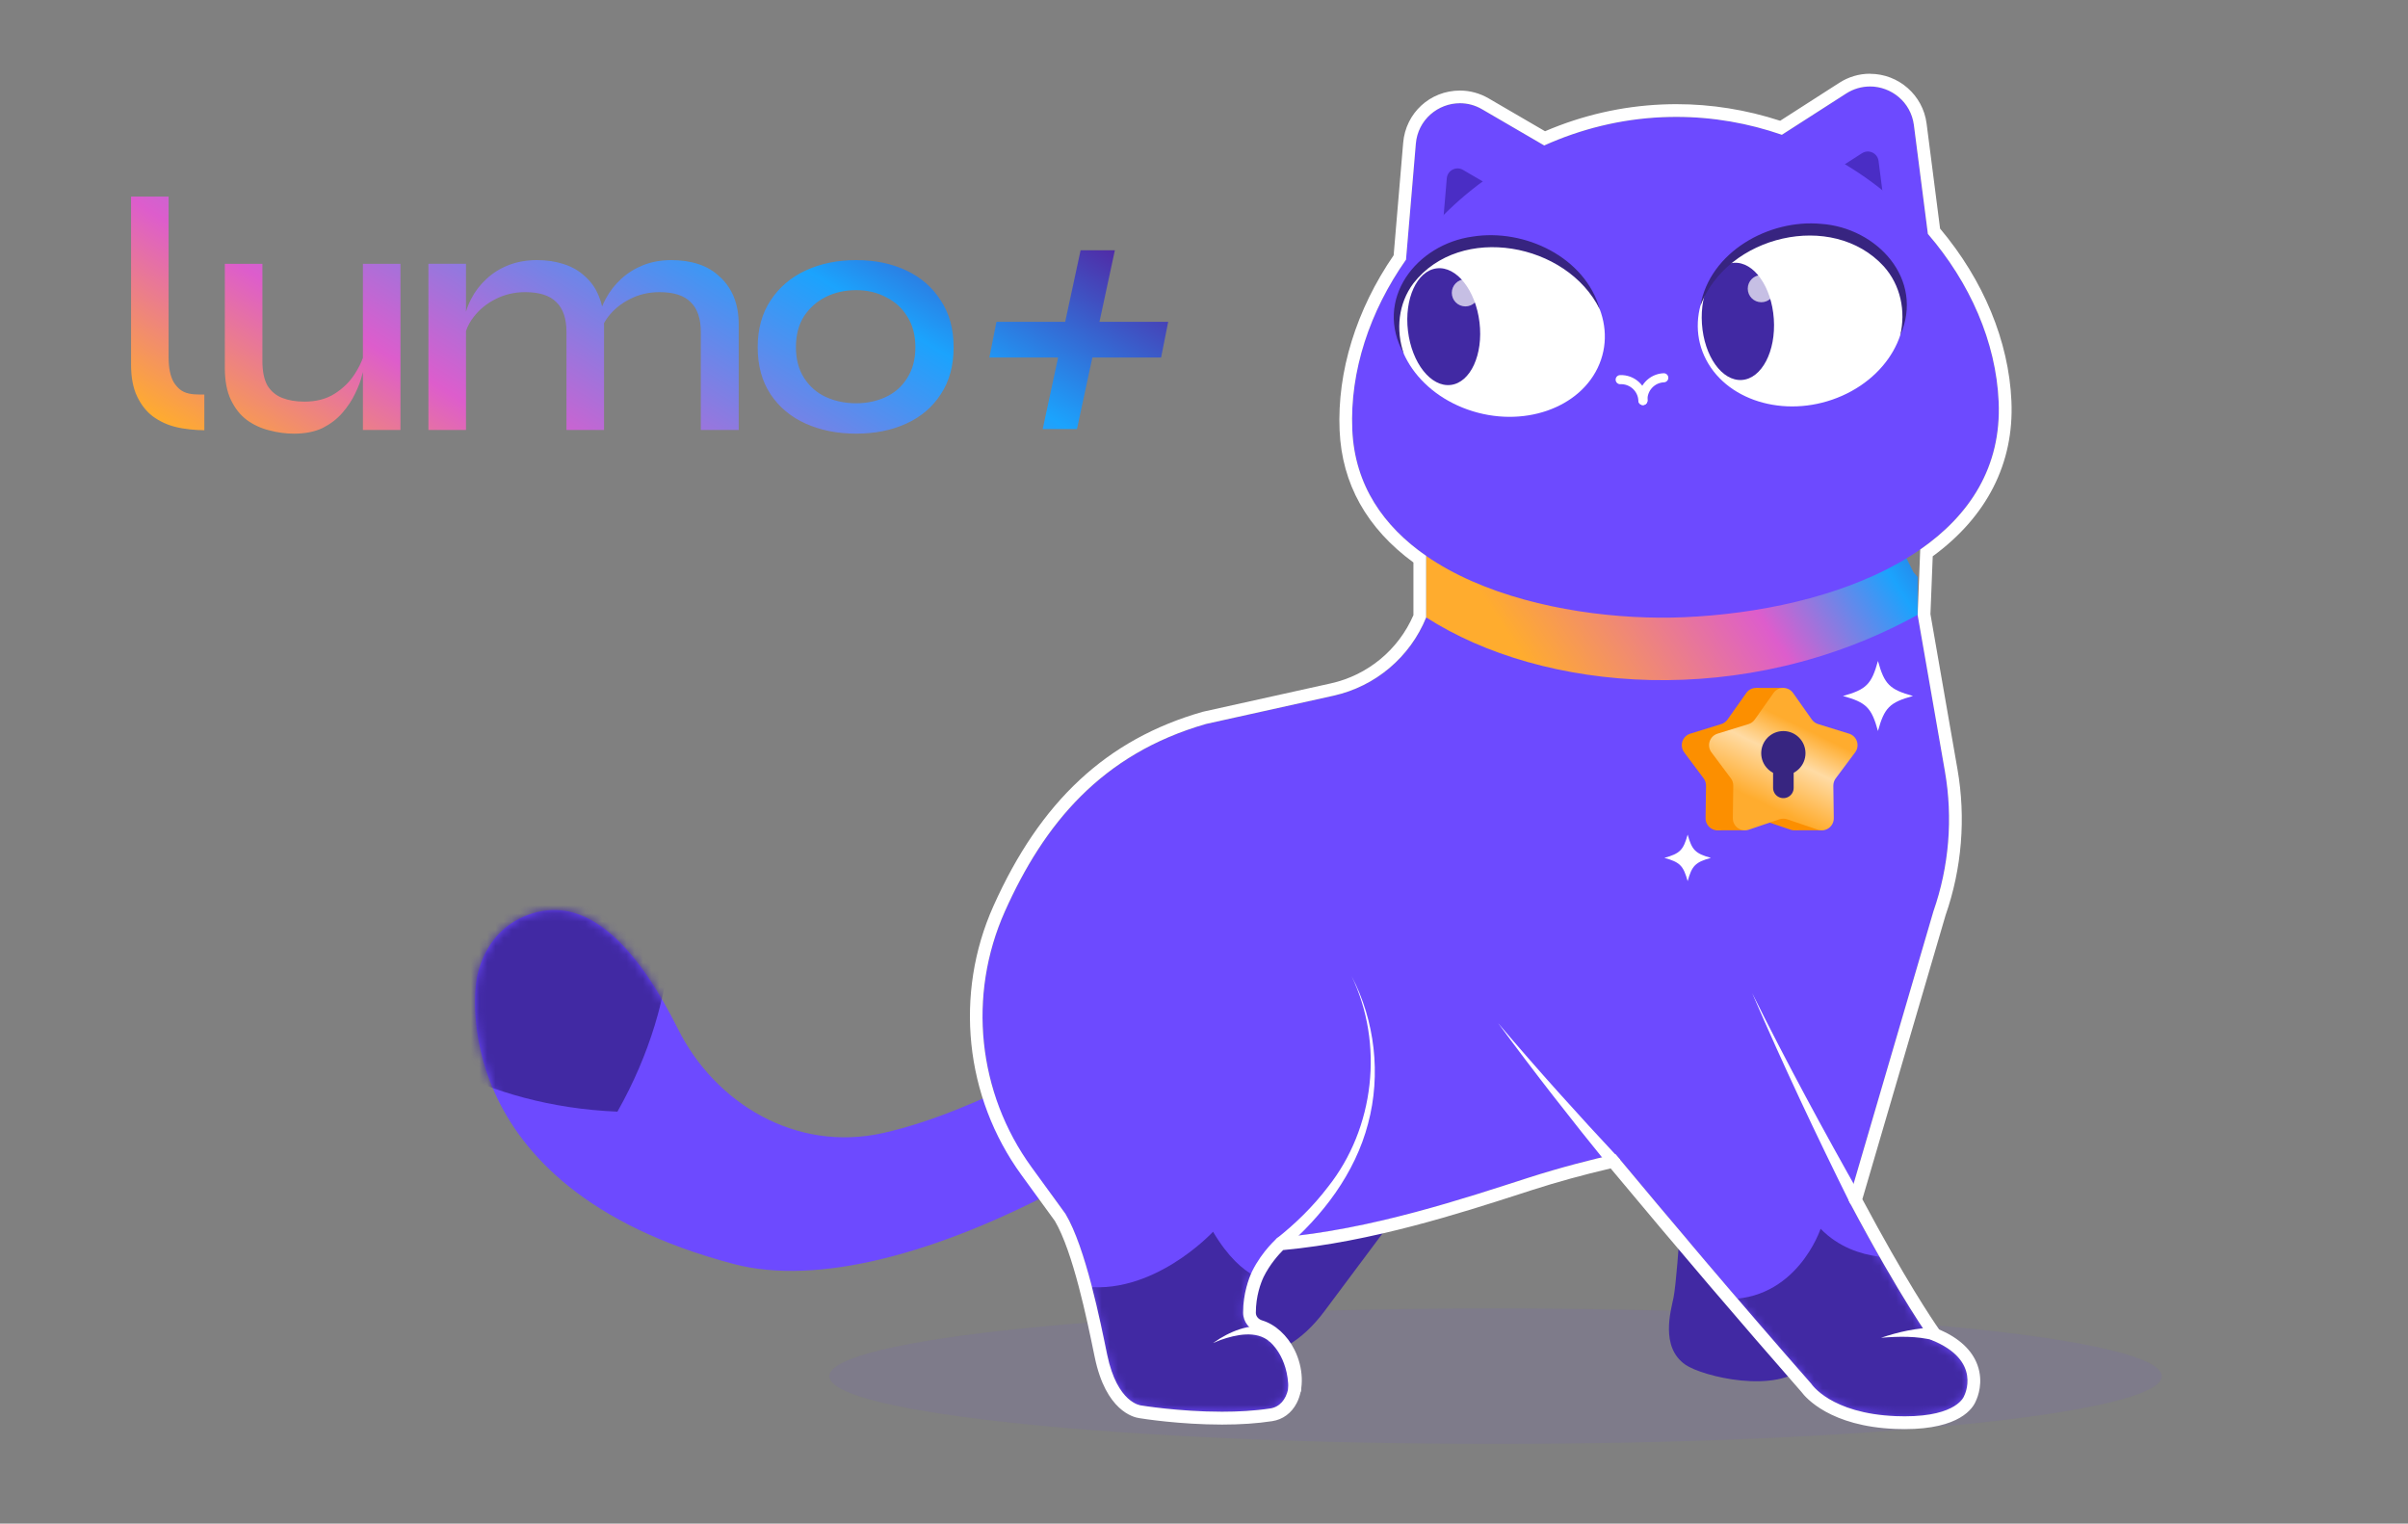<svg width="294" height="186" viewBox="0 0 294 186" fill="none" xmlns="http://www.w3.org/2000/svg">
    <rect x="0" y="0" width="294" height="186" fill="#808080" stroke="none"/>
    <path
        d="M182.594 176.27C227.515 176.27 263.931 172.566 263.931 167.998C263.931 163.43 227.515 159.727 182.594 159.727C137.673 159.727 101.258 163.43 101.258 167.998C101.258 172.566 137.673 176.27 182.594 176.27Z"
        fill="#6D4AFF"
        fill-opacity="0.08"
    />
    <path
        d="M162.944 126.422C162.944 126.422 145.875 136.243 129.982 144.76C114.488 153.06 99.815 157.001 89.581 154.302C53.765 144.867 58.172 119.751 58.172 119.751C58.172 119.751 58.846 112.952 65.668 111.328C72.49 109.699 78.277 116.582 82.773 125.605C87.269 134.624 97.104 140.722 107.857 138.307C119.898 135.604 133.652 126.919 133.652 126.919L159.398 117.408L162.944 126.426V126.422Z"
        fill="#6D4AFF"
    />
    <mask
        id="mask0_13048_56702"
        style="mask-type: luminance"
        maskUnits="userSpaceOnUse"
        x="58"
        y="111"
        width="105"
        height="45"
    >
        <path
            d="M162.944 126.422C162.944 126.422 145.875 136.243 129.982 144.76C114.488 153.06 99.815 157.001 89.581 154.302C53.765 144.867 58.172 119.751 58.172 119.751C58.172 119.751 58.846 112.952 65.668 111.328C72.49 109.699 78.277 116.582 82.773 125.605C87.269 134.624 97.104 140.722 107.857 138.307C119.898 135.604 133.652 126.919 133.652 126.919L159.398 117.408L162.944 126.426V126.422Z"
            fill="white"
        />
    </mask>
    <g mask="url(#mask0_13048_56702)">
        <path
            d="M73.68 80.738C59.434 88.665 46.412 83.632 46.412 83.632C46.412 83.632 43.825 97.35 29.578 105.277C29.578 105.277 42.653 134.365 75.385 135.705C91.504 107.185 73.68 80.738 73.68 80.738Z"
            fill="#4129A3"
        />
    </g>
    <path
        d="M159.007 139.567C159.007 139.567 150.068 153.117 149.553 156.982C149.176 159.8 149.464 161.451 150.321 163.12C151.049 164.54 152.225 165.654 153.805 165.437C155.864 165.153 158.794 163.959 161.709 160.062L170.253 148.621L160.405 136.451"
        fill="#4129A3"
    />
    <path
        d="M152.796 155.539C152.796 155.539 151.776 156.786 151.767 160.239C151.767 161.384 152.548 162.339 153.644 162.667C154.74 162.995 155.934 164.016 156.658 165.476C158.033 168.259 157.416 171.588 155.082 171.943C148.025 173.017 139.309 171.57 139.309 171.57C139.309 171.57 136.406 171.33 135.172 165.374C134.254 160.923 132.106 150.067 129.172 146.934"
        fill="#6D4AFF"
    />
    <path
        d="M133.467 152.835L125.957 142.507C119.353 133.426 118.111 121.505 122.695 111.253C127.453 100.628 134.452 92.054 147.243 88.383L162.821 84.93C167.991 83.785 172.256 80.142 174.2 75.215L180.893 58.248L212.843 70.839L202.223 139.888C202.223 139.888 194.9 141.118 186.587 143.79C179.171 146.173 167.681 150.114 156.199 151.081C156.199 151.081 154.273 152.457 152.804 155.546"
        fill="#6D4AFF"
    />
    <mask
        id="mask1_13048_56702"
        style="mask-type: luminance"
        maskUnits="userSpaceOnUse"
        x="129"
        y="134"
        width="38"
        height="39"
    >
        <path
            d="M129.172 146.935C132.106 150.068 134.254 160.928 135.172 165.375C136.406 171.331 139.309 171.571 139.309 171.571C139.309 171.571 148.025 173.018 155.082 171.944C157.421 171.589 158.038 168.26 156.658 165.477C155.934 164.013 154.767 163.005 153.644 162.668C152.521 162.331 151.758 161.385 151.767 160.24C151.815 154.861 155.53 151.617 155.53 151.617C155.53 151.617 163.514 151.617 165.933 138.493C168.352 125.369 129.172 146.935 129.172 146.935Z"
            fill="white"
        />
    </mask>
    <g mask="url(#mask1_13048_56702)">
        <path
            d="M148.104 150.365C148.104 150.365 140.626 158.46 131.812 156.965L130.352 169.849L148.166 179.555L167.486 175.867L155.299 156.352C155.299 156.352 151.815 156.628 148.104 150.365Z"
            fill="#4129A3"
        />
    </g>
    <path
        d="M155.006 163.774C153.391 162.376 150.897 162.922 149.024 163.579L148.109 163.947L148.939 163.401C150.919 162.198 153.533 161.275 155.752 162.429C155.85 162.487 155.925 162.522 156.063 162.633L155.002 163.769L155.006 163.774Z"
        fill="white"
    />
    <path
        d="M165.015 119.15C167.877 124.618 168.632 131.178 167.034 137.161C165.45 143.241 161.473 148.447 156.751 152.477L155.766 151.274C158.136 149.414 160.301 147.297 162.126 144.905C167.833 137.724 168.991 127.428 165.015 119.15Z"
        fill="white"
    />
    <path
        d="M233.594 71.997L237.459 94.148C238.458 99.873 237.974 105.762 236.057 111.248L223.488 154.138L201.665 135.405L197.516 74.438L233.598 71.992L233.594 71.997Z"
        fill="#6D4AFF"
    />
    <path
        d="M234.13 70.435L233.62 69.853L231.907 66.427C213.524 75.61 191.728 74.757 174.117 64.168V75.361C188.31 84.504 212.982 86.727 234.126 75.055V70.43L234.13 70.435Z"
        fill="url(#paint0_linear_13048_56702)"
    />
    <path
        d="M190.845 19.097L180.957 13.34C177.53 11.343 173.194 13.598 172.857 17.552L171.312 35.78L190.84 19.101L190.845 19.097Z"
        fill="#6D4AFF"
    />
    <path
        d="M178.623 20.74L183.421 23.54L176.031 28.986L176.644 21.769C176.724 20.802 177.784 20.252 178.623 20.74Z"
        fill="#4A2DC5"
    />
    <path
        d="M215.77 17.597L225.396 11.415C228.734 9.271 233.163 11.339 233.669 15.271L235.999 33.415L215.766 17.597H215.77Z"
        fill="#6D4AFF"
    />
    <path
        d="M227.334 18.707L222.66 21.712L230.281 26.834L229.357 19.648C229.233 18.685 228.15 18.184 227.338 18.707H227.334Z"
        fill="#4A2DC5"
    />
    <path
        d="M244.02 49.047C244.806 67.177 223.574 74.571 205.626 75.347C189.852 76.031 165.886 70.594 165.101 52.464C164.315 34.334 181.193 15.245 202.985 14.3C224.776 13.355 243.235 30.917 244.02 49.047Z"
        fill="#6D4AFF"
    />
    <path
        d="M231.478 33.681C234.243 38.927 231.301 45.478 224.91 48.314C218.514 51.15 211.094 49.193 208.324 43.947C205.559 38.701 208.502 32.15 214.893 29.314C221.288 26.478 228.709 28.435 231.478 33.681Z"
        fill="white"
    />
    <path
        d="M212.669 46.385C215.093 46.22 216.84 42.885 216.571 38.935C216.303 34.986 214.12 31.918 211.697 32.083C209.273 32.247 207.526 35.583 207.795 39.532C208.063 43.481 210.246 46.55 212.669 46.385Z"
        fill="#4129A3"
    />
    <path
        opacity="0.7"
        d="M215.047 36.896C215.963 36.896 216.706 36.153 216.706 35.236C216.706 34.319 215.963 33.576 215.047 33.576C214.13 33.576 213.387 34.319 213.387 35.236C213.387 36.153 214.13 36.896 215.047 36.896Z"
        fill="white"
    />
    <path
        d="M207.605 37.331C208.759 30.74 215.98 26.737 222.331 27.327C229.179 27.797 235.016 34.108 231.998 40.965C232.712 37.97 232.042 34.783 229.987 32.506C223.694 25.645 210.841 28.747 207.61 37.331H207.605Z"
        fill="#372480"
    />
    <path
        d="M171.181 35.904C168.953 41.336 172.539 47.643 179.196 49.999C185.849 52.352 193.052 49.862 195.28 44.429C197.508 38.997 193.922 32.69 187.265 30.334C180.612 27.981 173.409 30.471 171.181 35.904Z"
        fill="white"
    />
    <path
        d="M177.126 46.992C179.538 46.702 181.109 43.281 180.637 39.351C180.164 35.421 177.825 32.47 175.414 32.76C173.002 33.05 171.43 36.471 171.903 40.401C172.376 44.332 174.714 47.283 177.126 46.992Z"
        fill="#4129A3"
    />
    <path
        opacity="0.7"
        d="M178.914 37.406C179.831 37.406 180.574 36.663 180.574 35.746C180.574 34.829 179.831 34.086 178.914 34.086C177.997 34.086 177.254 34.829 177.254 35.746C177.254 36.663 177.997 37.406 178.914 37.406Z"
        fill="white"
    />
    <path
        d="M195.333 37.782C191.343 29.642 178.321 27.205 172.569 34.586C170.719 37.04 170.395 40.285 171.398 43.196C167.692 36.57 172.902 29.815 179.821 28.878C186.128 27.884 193.54 31.373 195.333 37.782Z"
        fill="#372480"
    />
    <path
        d="M205.03 151.215C205.03 151.215 204.64 156.838 204.329 158.391C204.018 159.945 202.656 164.436 205.776 166.598C207.822 168.018 216.978 170.295 220.515 166.669C224.057 163.043 216.782 153.669 216.782 153.669L205.026 151.215H205.03Z"
        fill="#4129A3"
    />
    <path
        d="M186.254 127.554C186.254 127.554 202.884 148.125 221.142 168.931C221.142 168.931 223.486 172.566 231.479 172.881C238.931 173.174 239.796 170.422 239.796 170.422C239.796 170.422 242.131 166.077 235.74 163.557C235.74 163.557 228.11 153.291 214.636 124.088"
        fill="#6D4AFF"
    />
    <mask
        id="mask2_13048_56702"
        style="mask-type: luminance"
        maskUnits="userSpaceOnUse"
        x="186"
        y="124"
        width="55"
        height="49"
    >
        <path
            d="M186.254 127.554C186.254 127.554 205.032 151.218 221.142 168.931C221.142 168.931 223.486 172.566 231.479 172.881C238.931 173.174 239.796 170.422 239.796 170.422C239.796 170.422 242.131 166.077 235.74 163.557C235.74 163.557 228.11 153.291 214.636 124.088"
            fill="white"
        />
    </mask>
    <g mask="url(#mask2_13048_56702)">
        <path
            d="M222.281 150.006C222.281 150.006 219.352 158.918 210.418 158.589L215.287 167.617L229.049 178.836L247.721 172.645L233.097 153.392C233.097 153.392 226.693 154.519 222.286 150.006H222.281Z"
            fill="#4129A3"
        />
    </g>
    <path
        d="M225.948 147.022C221.728 138.523 217.68 129.94 213.93 121.236C218.146 129.722 222.655 138.061 227.32 146.294L225.948 147.027V147.022Z"
        fill="white"
    />
    <path
        d="M182.914 124.904C187.725 130.585 192.714 136.115 197.795 141.547L196.628 142.568C191.924 136.781 187.326 130.909 182.914 124.904Z"
        fill="white"
    />
    <path
        d="M236.14 163.631C234.054 163.081 231.804 163.134 229.656 163.311C230.726 162.952 231.813 162.646 232.923 162.428C234.09 162.211 235.222 162.038 236.433 162.104L236.14 163.631Z"
        fill="white"
    />
    <path
        d="M197.812 46.346C199.282 46.284 200.524 47.425 200.591 48.894"
        stroke="white"
        stroke-width="1.11"
        stroke-miterlimit="10"
        stroke-linecap="round"
    />
    <path
        d="M203.136 46.117C201.667 46.179 200.526 47.426 200.588 48.895"
        stroke="white"
        stroke-width="1.11"
        stroke-miterlimit="10"
        stroke-linecap="round"
    />
    <path
        d="M155.531 163.205C155.531 163.205 158.097 165.207 158.074 169.618"
        stroke="white"
        stroke-width="1.553"
        stroke-miterlimit="10"
        stroke-linecap="round"
    />
    <path
        d="M228.304 10.553C230.883 10.553 233.306 12.422 233.674 15.271L235.383 28.559C240.514 34.511 243.709 41.732 244.024 49.05C244.371 57.021 240.46 62.915 234.447 67.082L234.132 75.071L237.46 94.151C238.459 99.876 237.975 105.766 236.058 111.251L225.712 146.557C232.214 158.797 235.747 163.551 235.747 163.551C242.138 166.076 239.804 170.417 239.804 170.417C239.804 170.417 239.022 172.897 232.561 172.897C232.219 172.897 231.859 172.889 231.482 172.875C223.489 172.56 221.146 168.925 221.146 168.925C212.194 158.726 203.637 148.585 197.237 140.894C194.397 141.537 190.606 142.492 186.585 143.783C179.169 146.166 167.475 150.125 155.993 151.088C155.993 151.088 154.129 152.659 152.873 155.202C152.447 156.108 151.777 157.892 151.772 160.235C151.772 161.38 152.553 162.335 153.65 162.663C154.777 163.005 155.94 164.012 156.663 165.472C158.039 168.255 157.422 171.584 155.088 171.939C153.175 172.232 151.142 172.338 149.194 172.338C143.948 172.338 139.314 171.57 139.314 171.57C139.314 171.57 136.412 171.331 135.178 165.375C134.357 161.398 132.551 152.304 130.083 148.177L129.178 146.93L125.955 142.5C119.351 133.42 118.109 121.499 122.693 111.247C127.451 100.622 134.45 92.047 147.241 88.377L162.819 84.924C167.932 83.788 172.157 80.215 174.127 75.368C174.127 75.368 174.123 75.368 174.119 75.364V67.855C168.957 64.278 165.398 59.262 165.105 52.463C164.794 45.295 167.244 37.986 171.664 31.697L172.863 17.548C173.111 14.601 175.588 12.599 178.251 12.599C179.16 12.599 180.088 12.83 180.958 13.341L188.538 17.756C192.968 15.764 197.836 14.525 202.984 14.304C203.548 14.281 204.107 14.268 204.667 14.268C209.167 14.268 213.507 15.049 217.555 16.452L225.397 11.419C226.316 10.829 227.319 10.558 228.3 10.558M228.304 9C226.986 9 225.69 9.382 224.563 10.11L217.346 14.743C213.219 13.398 208.958 12.715 204.667 12.715C204.085 12.715 203.499 12.728 202.918 12.755C198.009 12.968 193.207 14.064 188.64 16.021L181.743 12.005C180.674 11.383 179.467 11.055 178.255 11.055C174.607 11.055 171.624 13.793 171.318 17.428L170.155 31.164C165.588 37.804 163.245 45.38 163.556 52.543C163.84 59.063 166.871 64.486 172.57 68.667V75.093C170.737 79.323 166.991 82.425 162.486 83.424L146.908 86.877L146.864 86.886L146.819 86.899C135.142 90.245 127.029 97.786 121.282 110.625C116.48 121.352 117.794 133.921 124.704 143.428L127.926 147.857L128.791 149.047C131.006 152.801 132.728 161.15 133.554 165.175L133.665 165.703C135.014 172.223 138.382 173.022 139.097 173.119C139.55 173.195 144.054 173.905 149.203 173.905C151.462 173.905 153.521 173.767 155.327 173.488C156.619 173.292 157.68 172.511 158.314 171.291C159.237 169.52 159.135 166.968 158.061 164.798C157.182 163.023 155.7 161.673 154.102 161.19C153.632 161.048 153.33 160.679 153.33 160.253C153.335 158.198 153.925 156.645 154.275 155.89C155.061 154.306 156.131 153.134 156.663 152.602C167.439 151.608 178.37 148.079 185.645 145.731L187.06 145.274C190.096 144.298 193.318 143.41 196.651 142.634C204.835 152.455 212.664 161.625 219.929 169.906C220.471 170.638 223.471 174.127 231.424 174.438C231.81 174.451 232.197 174.46 232.565 174.46C239.293 174.46 240.887 171.89 241.228 171.051C241.463 170.559 242.205 168.743 241.432 166.626C240.762 164.798 239.191 163.342 236.755 162.29C235.876 161.034 232.618 156.201 227.381 146.393L237.54 111.731C239.533 106.019 240.034 99.85 238.991 93.889L235.694 74.974L235.973 67.908C242.591 63.07 245.911 56.542 245.582 48.983C245.267 41.669 242.174 34.204 236.87 27.907L235.223 15.08C234.78 11.618 231.81 9.009 228.313 9.009L228.304 9Z"
        fill="white"
    />
    <path
        d="M213.205 84.601L210.919 87.836C210.733 88.103 210.462 88.298 210.156 88.391L206.37 89.563C205.403 89.865 205.021 91.032 205.629 91.844L207.999 95.017C208.194 95.275 208.296 95.594 208.292 95.914L208.239 99.877C208.225 100.889 209.22 101.613 210.178 101.289L213.928 100.015C214.235 99.913 214.568 99.913 214.874 100.015L218.624 101.289C219.583 101.613 220.577 100.894 220.564 99.877L220.51 95.914C220.51 95.59 220.608 95.275 220.803 95.017L223.173 91.844C223.781 91.032 223.4 89.865 222.432 89.563L218.646 88.391C218.336 88.293 218.069 88.098 217.883 87.836L215.597 84.601C215.011 83.771 213.782 83.771 213.201 84.601H213.205Z"
        fill="#FC8F00"
    />
    <path d="M217.731 83.981H214.402V93.793H217.731V83.981Z" fill="#FC8F00" />
    <path d="M222.614 91.543H219.285V101.356H222.614V91.543Z" fill="#FC8F00" />
    <path d="M212.836 91.543H209.508V101.356H212.836V91.543Z" fill="#FC8F00" />
    <path
        d="M216.533 84.601L214.248 87.836C214.061 88.103 213.79 88.298 213.484 88.391L209.698 89.563C208.731 89.865 208.349 91.032 208.957 91.844L211.327 95.017C211.522 95.275 211.625 95.594 211.62 95.914L211.567 99.877C211.554 100.889 212.548 101.613 213.506 101.289L217.257 100.015C217.563 99.913 217.896 99.913 218.202 100.015L221.952 101.289C222.911 101.613 223.905 100.894 223.892 99.877L223.838 95.914C223.838 95.59 223.936 95.275 224.131 95.017L226.501 91.844C227.109 91.032 226.728 89.865 225.76 89.563L221.974 88.391C221.664 88.293 221.397 88.098 221.211 87.836L218.925 84.601C218.34 83.771 217.11 83.771 216.529 84.601H216.533Z"
        fill="url(#paint1_linear_13048_56702)"
    />
    <path
        d="M217.734 94.65C219.227 94.65 220.437 93.44 220.437 91.947C220.437 90.454 219.227 89.244 217.734 89.244C216.241 89.244 215.031 90.454 215.031 91.947C215.031 93.44 216.241 94.65 217.734 94.65Z"
        fill="#372580"
    />
    <path
        d="M217.738 96.177V91.947"
        stroke="#372580"
        stroke-width="2.512"
        stroke-miterlimit="10"
        stroke-linecap="round"
    />
    <path
        d="M233.56 84.962C230.71 85.747 230.071 86.386 229.286 89.235C228.5 86.386 227.861 85.747 225.012 84.962C227.861 84.176 228.5 83.537 229.286 80.688C230.071 83.537 230.71 84.176 233.56 84.962Z"
        fill="white"
    />
    <path
        d="M208.892 104.725C207.001 105.249 206.575 105.671 206.051 107.566C205.528 105.675 205.106 105.249 203.211 104.725C205.102 104.201 205.528 103.78 206.051 101.885C206.575 103.775 206.997 104.201 208.892 104.725Z"
        fill="white"
    />
    <path
        d="M32.037 44.059C32.037 45.335 32.244 46.34 32.657 47.073C33.098 47.779 33.703 48.282 34.475 48.581C35.246 48.88 36.141 49.029 37.16 49.029C38.62 49.029 39.859 48.703 40.878 48.051C41.897 47.399 42.71 46.598 43.315 45.648C43.751 44.975 44.08 44.321 44.308 43.688V32.203H48.894V52.492H44.308V45.416C44.281 45.516 44.254 45.62 44.225 45.728C44.059 46.435 43.77 47.209 43.357 48.051C42.972 48.866 42.448 49.654 41.787 50.414C41.154 51.147 40.355 51.758 39.392 52.247C38.428 52.709 37.256 52.94 35.879 52.94C34.888 52.94 33.882 52.804 32.863 52.532C31.872 52.288 30.963 51.867 30.137 51.27C29.338 50.672 28.691 49.857 28.195 48.825C27.7 47.793 27.451 46.489 27.451 44.914V32.203H32.037V44.059ZM104.532 31.752C106.818 31.752 108.856 32.173 110.646 33.015C112.437 33.857 113.842 35.079 114.861 36.682C115.908 38.257 116.431 40.158 116.431 42.385C116.431 44.639 115.908 46.554 114.861 48.13C113.842 49.705 112.437 50.9 110.646 51.715C108.856 52.53 106.818 52.938 104.532 52.938C102.246 52.938 100.194 52.53 98.376 51.715C96.558 50.9 95.126 49.705 94.079 48.13C93.033 46.554 92.51 44.639 92.51 42.385C92.51 40.158 93.033 38.257 94.079 36.682C95.126 35.079 96.558 33.857 98.376 33.015C100.194 32.173 102.246 31.752 104.532 31.752ZM20.586 43.638C20.586 44.914 20.793 45.919 21.206 46.652C21.406 46.973 21.64 47.252 21.908 47.488C22.555 48.059 23.47 48.16 24.338 48.16H24.948V52.52C23.957 52.52 22.431 52.384 21.412 52.112C20.421 51.868 19.512 51.446 18.686 50.849C17.887 50.251 17.24 49.436 16.744 48.404C16.248 47.372 16 46.069 16 44.493V24H20.586V43.638ZM81.971 31.752C83.182 31.752 84.284 31.915 85.275 32.241C86.267 32.567 87.121 33.069 87.837 33.748C88.58 34.4 89.159 35.215 89.572 36.192C89.985 37.17 90.192 38.325 90.192 39.655V52.489H85.565V40.552C85.565 38.895 85.151 37.672 84.325 36.885C83.527 36.07 82.26 35.663 80.524 35.663C79.202 35.663 77.99 35.948 76.889 36.519C75.815 37.062 74.933 37.782 74.245 38.678C74.055 38.928 73.89 39.187 73.745 39.452C73.746 39.519 73.749 39.587 73.749 39.655V52.489H69.163V40.552C69.163 38.895 68.75 37.672 67.924 36.885C67.125 36.07 65.858 35.663 64.123 35.663C62.801 35.663 61.589 35.948 60.487 36.519C59.413 37.062 58.531 37.782 57.843 38.678C57.414 39.219 57.097 39.798 56.893 40.413V52.489H52.307V32.2H56.893V38.043C57.05 37.519 57.256 37.01 57.513 36.519C57.981 35.595 58.6 34.78 59.371 34.074C60.142 33.341 61.052 32.771 62.099 32.363C63.145 31.956 64.302 31.752 65.568 31.752C66.753 31.752 67.841 31.915 68.833 32.241C69.852 32.567 70.719 33.069 71.436 33.748C72.179 34.4 72.743 35.215 73.129 36.192C73.288 36.57 73.416 36.974 73.514 37.404C73.641 37.091 73.787 36.782 73.955 36.477C74.451 35.554 75.084 34.739 75.856 34.033C76.627 33.327 77.522 32.771 78.541 32.363C79.588 31.956 80.731 31.752 81.971 31.752ZM134.237 39.286H142.628L141.761 43.645H133.37L131.489 52.382H127.305L129.186 43.645H120.795L121.661 39.286H130.052L131.934 30.549H136.118L134.237 39.286ZM104.532 35.419C103.183 35.419 101.957 35.69 100.855 36.233C99.754 36.777 98.858 37.565 98.17 38.597C97.509 39.629 97.178 40.891 97.178 42.385C97.178 43.851 97.509 45.101 98.17 46.133C98.831 47.165 99.712 47.939 100.813 48.455C101.943 48.971 103.183 49.23 104.532 49.23C105.854 49.23 107.066 48.971 108.168 48.455C109.27 47.939 110.137 47.165 110.771 46.133C111.431 45.101 111.763 43.851 111.763 42.385C111.763 40.918 111.431 39.669 110.771 38.637C110.137 37.605 109.27 36.818 108.168 36.274C107.094 35.704 105.882 35.419 104.532 35.419Z"
        fill="url(#paint2_linear_13048_56702)"
    />
    <defs>
        <linearGradient
            id="paint0_linear_13048_56702"
            x1="172.411"
            y1="80.271"
            x2="232.219"
            y2="40.988"
            gradientUnits="userSpaceOnUse"
        >
            <stop offset="0.158" stop-color="#FFAC2E" />
            <stop offset="0.535" stop-color="#DD5DCC" />
            <stop offset="0.759" stop-color="#1BA3FD" />
            <stop offset="0.998" stop-color="#5325A2" />
        </linearGradient>
        <linearGradient
            id="paint1_linear_13048_56702"
            x1="191.667"
            y1="109.518"
            x2="205.212"
            y2="81.59"
            gradientUnits="userSpaceOnUse"
        >
            <stop offset="0.663" stop-color="#FFAC2E" />
            <stop offset="0.864" stop-color="#FFDBA4" />
            <stop offset="1" stop-color="#FFAC2E" />
        </linearGradient>
        <linearGradient
            id="paint2_linear_13048_56702"
            x1="15.209"
            y1="66.385"
            x2="64.275"
            y2="-14.496"
            gradientUnits="userSpaceOnUse"
        >
            <stop offset="0.158" stop-color="#FFAC2E" />
            <stop offset="0.384" stop-color="#DD5DCC" />
            <stop offset="0.759" stop-color="#1BA3FD" />
            <stop offset="0.998" stop-color="#5325A2" />
        </linearGradient>
    </defs>
</svg>
